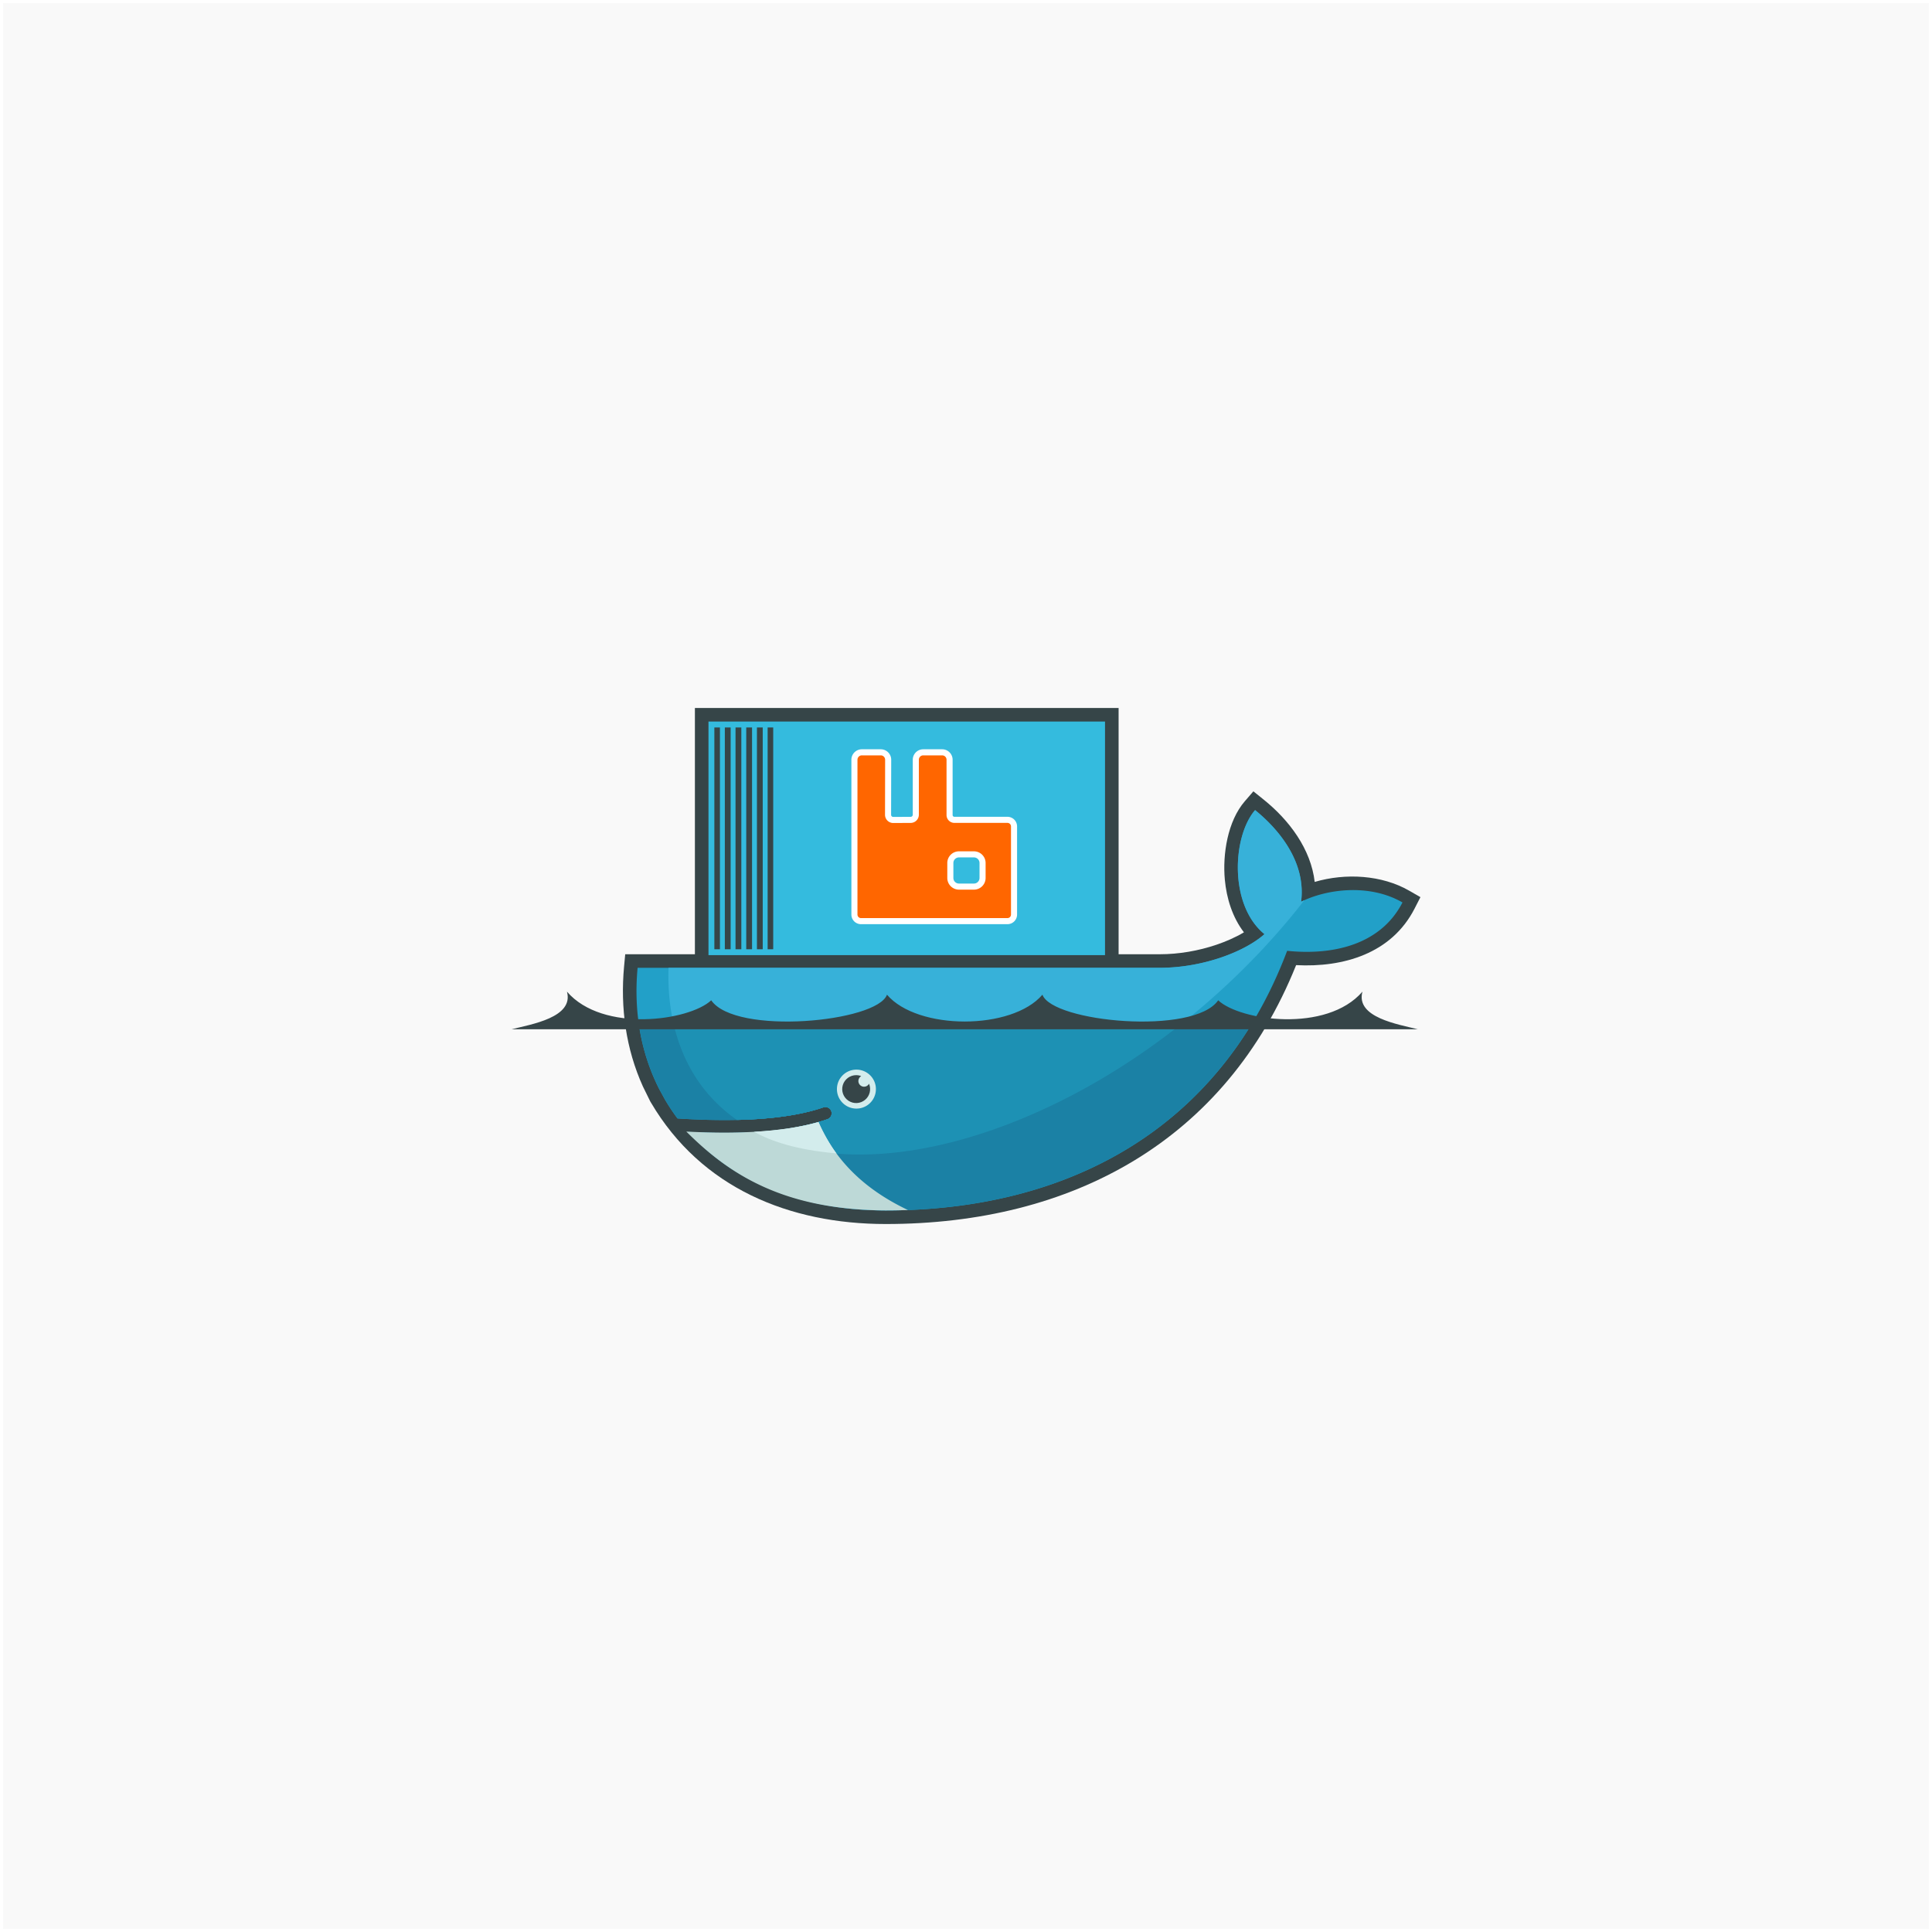 <svg xmlns="http://www.w3.org/2000/svg" width="4535.433" height="4535.433" viewBox="0 0 1200 1200"><rect x="0" y="0" width="1200" height="1200" fill="#333333" stroke="none"/><path d="M.942.942H1199.06V1199.06H.942z" fill="#f9f9f9" stroke="#fff" stroke-width="1.883"/><g fill-rule="evenodd"><path d="M694.784 439.738V592.7h25.588c11.82 0 23.972-2.105 35.162-5.896 5.5-1.866 11.67-4.46 17.095-7.724-7.144-9.327-10.792-21.104-11.863-32.712-1.46-15.792 1.726-36.344 12.412-48.703l5.32-6.153 6.34 5.097c15.96 12.82 29.383 30.74 31.75 51.166 19.218-5.653 41.782-4.316 58.72 5.46l6.95 4-3.656 7.14c-14.326 27.958-44.28 36.62-73.56 35.087-43.816 109.134-139.2 160.8-254.874 160.8-59.758 0-114.58-22.34-145.802-75.355l-.51-.863-4.548-9.256c-10.553-23.337-14.06-48.902-11.682-74.448l.715-7.65h43.278V439.738" fill="#364548"/><path d="M808.138 560.095c3.393-26.373-16.343-47.087-28.582-56.923-14.105 16.307-16.296 59.046 5.832 77.04-12.35 10.97-38.372 20.91-65.017 20.91H396.027c-2.6 27.814 2.293 53.428 13.446 75.35l3.7 6.75a125.13 125.13 0 0 0 7.647 11.474c13.335.857 25.63 1.15 36.878.903h.005c22.104-.487 40.14-3.1 53.81-7.835a3.9 3.9 0 0 1 4.84 2.445 3.9 3.9 0 0 1-2.288 4.916c-1.82.633-3.714 1.222-5.67 1.782h-.006c-10.763 3.074-22.305 5.14-37.196 6.06.885.015-.92.133-.925.133-.507.033-1.144.106-1.653.133-5.86.33-12.186.398-18.653.398-7.074 0-14.04-.133-21.827-.53l-.2.133c27.024 30.375 69.28 48.592 122.248 48.592 112.098 0 207.18-49.692 249.285-161.252 29.87 3.065 58.58-4.553 71.637-30.045-20.8-12.003-47.55-8.176-62.952-.434" fill="#22a0c8"/><path d="M808.138 560.095c3.393-26.373-16.343-47.087-28.582-56.923-14.105 16.307-16.296 59.046 5.832 77.04-12.35 10.97-38.372 20.91-65.017 20.91H415.234c-1.324 42.597 14.484 74.93 42.45 94.478h.006c22.104-.487 40.14-3.1 53.81-7.835a3.9 3.9 0 0 1 4.84 2.445 3.9 3.9 0 0 1-2.288 4.916c-1.82.633-3.714 1.222-5.67 1.782h-.006c-10.763 3.074-23.297 5.407-38.188 6.326-.005 0-.36-.343-.365-.343 38.15 19.57 93.466 19.5 156.888-4.863 71.112-27.32 137.287-79.368 183.458-138.898-.695.314-1.372.635-2.03.965" fill="#37b1d9"/><path d="M396.636 634.917c2.014 14.9 6.374 28.85 12.837 41.556l3.7 6.75a124.9 124.9 0 0 0 7.647 11.474c13.337.857 25.632 1.15 36.882.903 22.104-.487 40.14-3.1 53.81-7.835a3.9 3.9 0 0 1 4.84 2.445 3.9 3.9 0 0 1-2.288 4.916c-1.82.633-3.714 1.222-5.67 1.782h-.006c-10.763 3.074-23.23 5.274-38.12 6.195-.51.03-1.403.038-1.92.066-5.856.328-12.118.53-18.587.53-7.07 0-14.304-.135-22.088-.53 27.024 30.375 69.54 48.66 122.51 48.66 95.968 0 179.46-36.426 227.92-116.91H396.636" fill="#1b81a5"/><path d="M418.153 634.917c5.737 26.16 19.523 46.698 39.538 60.683 22.104-.487 40.14-3.1 53.81-7.835a3.9 3.9 0 0 1 4.84 2.445 3.9 3.9 0 0 1-2.288 4.916c-1.82.633-3.714 1.222-5.67 1.782h-.006c-10.763 3.074-23.494 5.274-38.387 6.195 38.148 19.565 93.305 19.284 156.722-5.075 38.365-14.74 75.29-36.683 108.415-63.11H418.154" fill="#1d91b4"/><path d="M440.05 448.174h246.3v145.078h-246.3zm3.654 3.656h3.462v137.767h-3.462zm6.507 0h3.6v137.767h-3.6V451.83zm6.644 0h3.6v137.767h-3.6zm6.65 0h3.6v137.767h-3.6zm6.646 0h3.6v137.767h-3.6zm6.644 0h3.464v137.767h-3.464z" fill="#34bbde"/><path d="M531.776 664.366a12.1 12.1 0 0 1 10.614 18.201 12.1 12.1 0 0 1-10.618 6.001c-6.62-.09-11.937-5.483-11.936-12.103s5.32-12.01 11.94-12.1" fill="#d3ecec"/><path d="M531.776 667.8c1.107 0 2.162.208 3.136.587-1.382.802-2.054 2.43-1.64 3.974s1.81 2.618 3.407 2.622c1.34 0 2.5-.74 3.103-1.84 1.463 3.525.448 7.593-2.5 10.017s-7.137 2.632-10.312.513-4.59-6.066-3.483-9.72 4.473-6.152 8.3-6.153M317.744 639.3H880.64c-12.255-3.107-38.777-7.308-34.403-23.372-22.288 25.79-76.033 18.094-89.598 5.378-15.103 21.907-103.037 13.578-109.17-3.488-18.937 22.223-77.613 22.223-96.55 0-6.137 17.067-94.07 25.395-109.174 3.486-13.563 12.717-67.306 20.413-89.593-5.374 4.373 16.062-22.148 20.263-34.408 23.372" fill="#364548"/><path d="M563.942 751.565c-29.968-14.22-46.415-33.553-55.566-54.655-11.133 3.176-24.512 5.208-40.06 6.08-5.856.328-12.018.496-18.48.496-7.454 0-15.31-.22-23.556-.657 27.482 27.467 61.3 48.612 123.9 48.997a364.59 364.59 0 0 0 13.773-.261" fill="#bdd9d7"/><path d="M519.506 716.383c-4.145-5.628-8.167-12.702-11.124-19.477-11.133 3.18-24.516 5.212-40.067 6.086 10.68 5.797 25.955 11.168 51.193 13.4" fill="#d3ecec"/></g><path d="M625.742 509.22h-32.947c-1.655 0-2.996-1.34-2.996-2.996v-34.334a4.61 4.61 0 0 0-4.606-4.61h-11.758a4.61 4.61 0 0 0-4.606 4.606v34.134a3.21 3.21 0 0 1-3.204 3.219l-10.8.053a3.21 3.21 0 0 1-3.234-3.223l.068-34.172a4.61 4.61 0 0 0-4.602-4.617h-11.713a4.61 4.61 0 0 0-4.644 4.606v96.16a4.08 4.08 0 0 0 4.088 4.088h90.957a4.08 4.08 0 0 0 4.088-4.088v-54.737a4.08 4.08 0 0 0-4.088-4.088zM610.29 545.32c-.002 2.96-2.4 5.36-5.362 5.362h-9.295c-2.96-.002-5.36-2.4-5.362-5.362v-9.295c.002-2.96 2.4-5.36 5.362-5.362h9.295c2.96.002 5.36 2.4 5.362 5.362z" fill="#f60" stroke="#fff" stroke-width="3.778"/></svg>